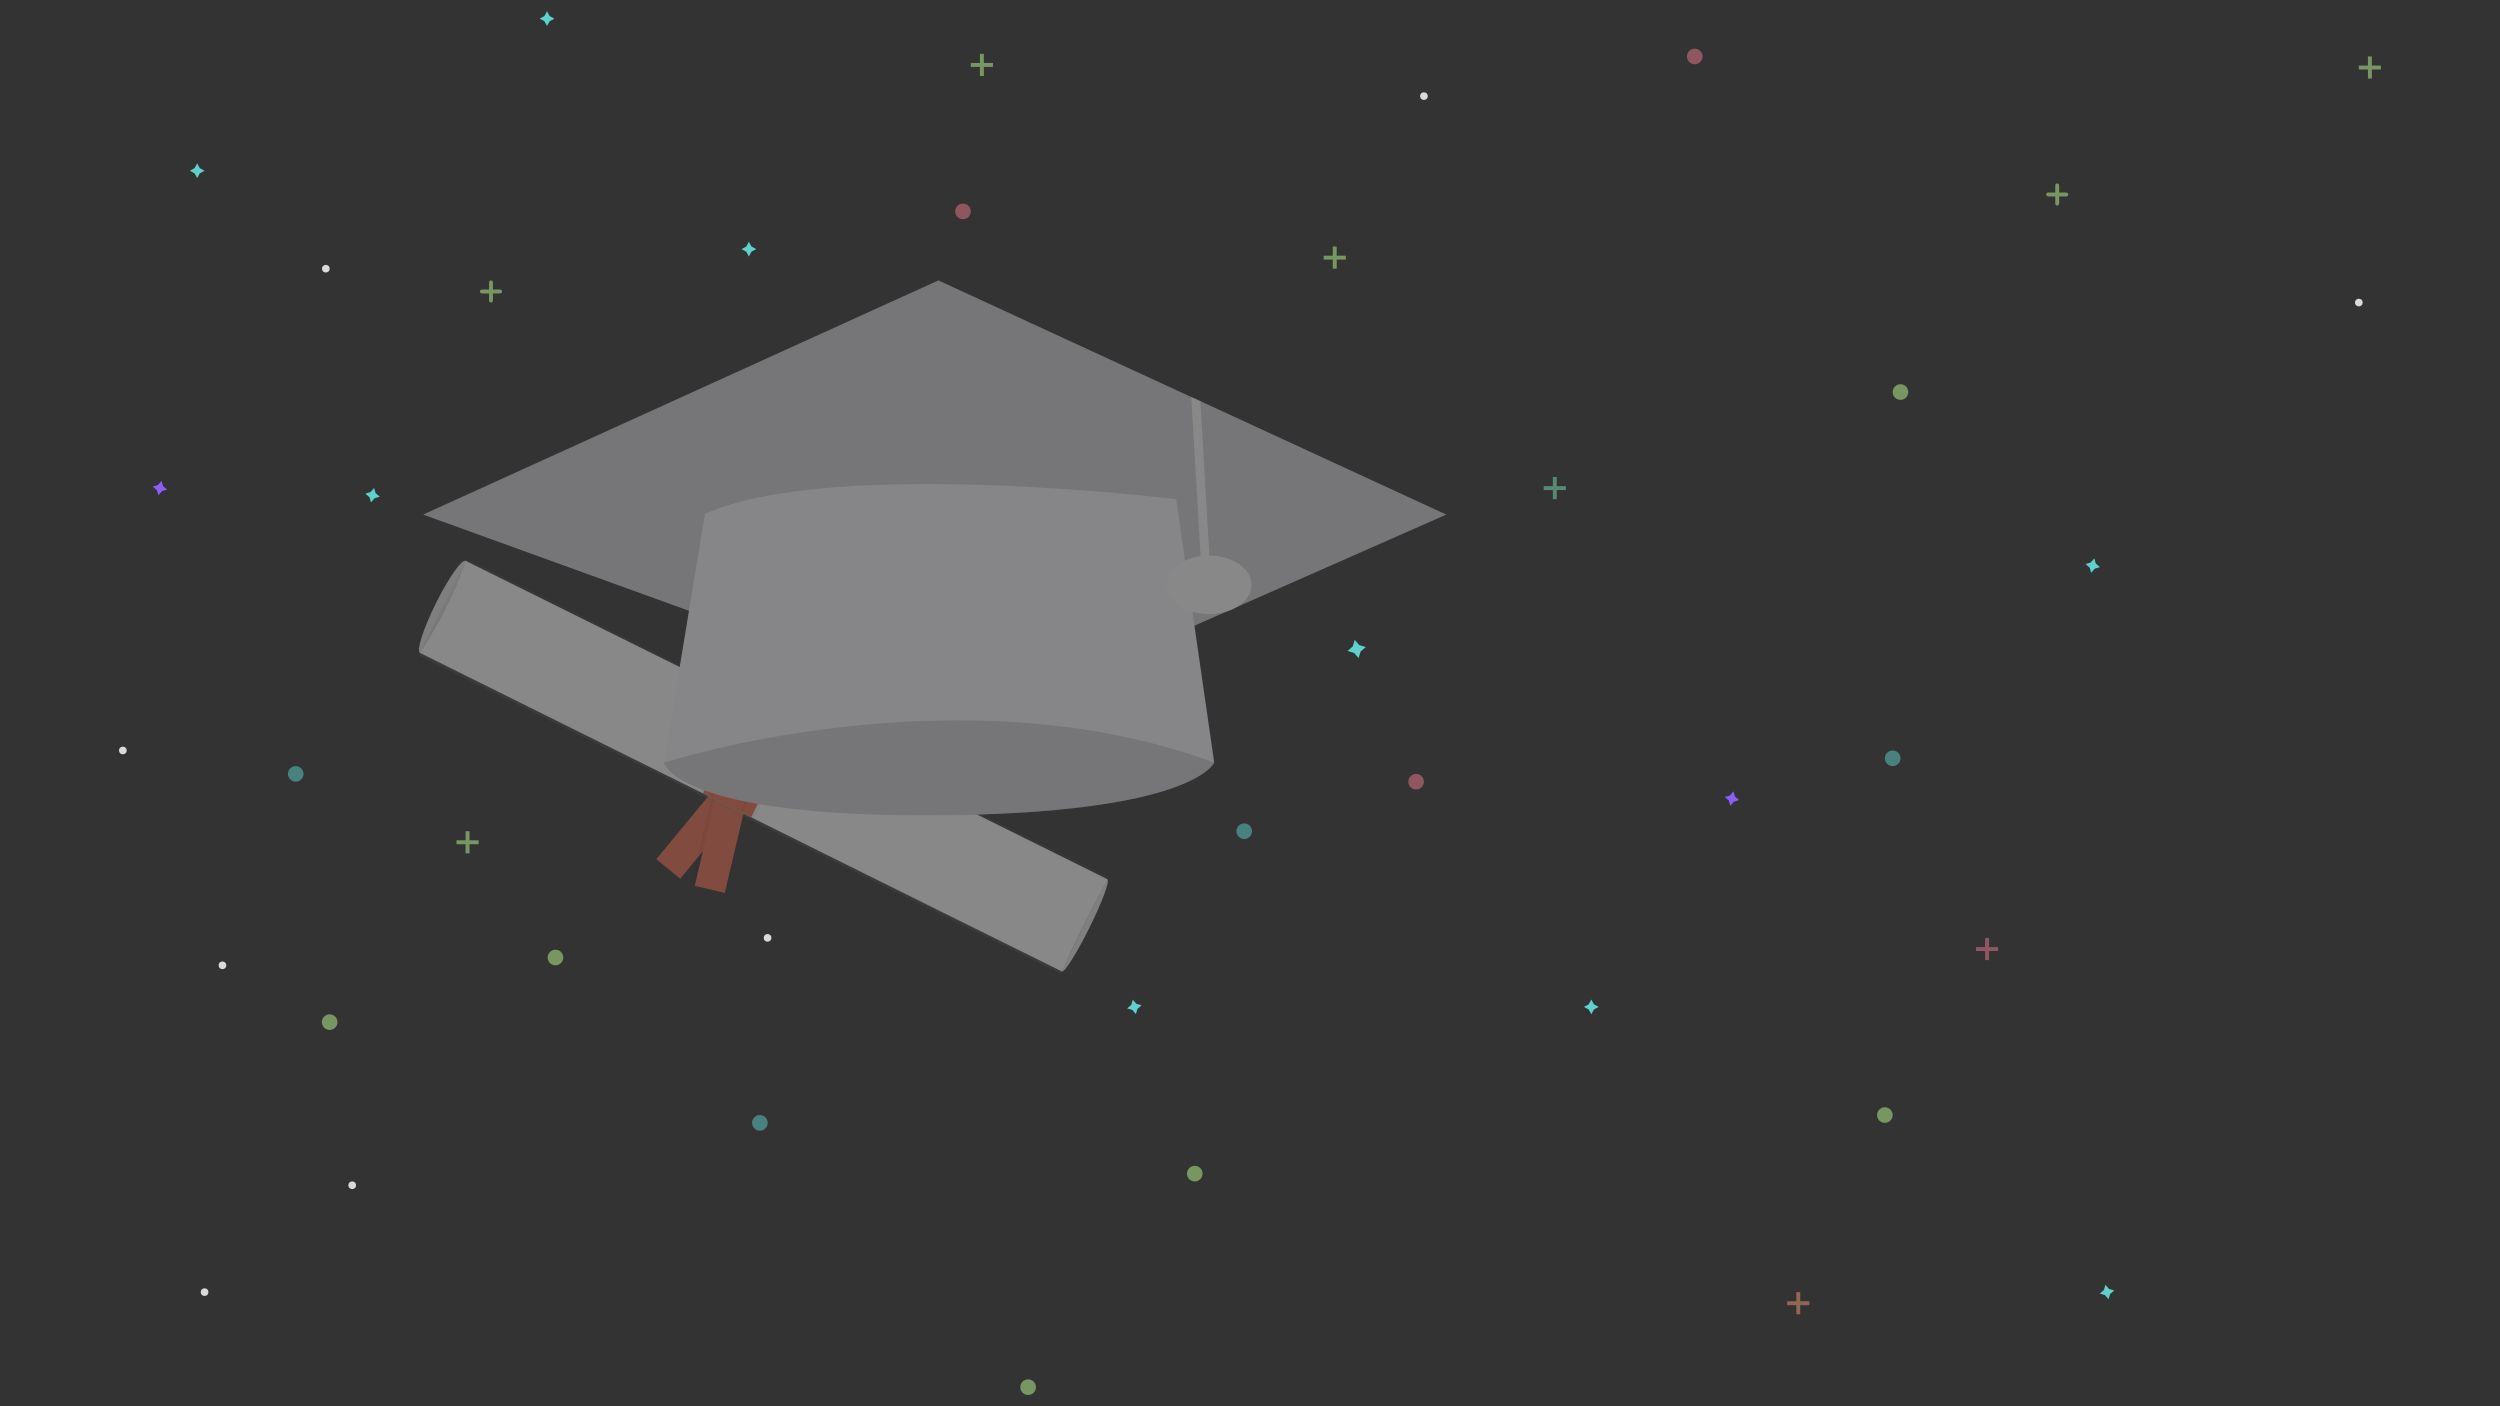 <svg xmlns="http://www.w3.org/2000/svg" viewBox="0 0 1920 1080"><rect x="0" y="0" width="1920" height="1080" fill="#333333" stroke="none"/><defs><linearGradient id="a" x1="1835.2" y1="5414.04" x2="1835.2" y2="5331.2" gradientTransform="rotate(26.39 11413.917 317.671)" gradientUnits="userSpaceOnUse"><stop offset="0" stop-color="gray" stop-opacity=".25"/><stop offset=".54" stop-color="gray" stop-opacity=".12"/><stop offset="1" stop-color="gray" stop-opacity=".1"/></linearGradient></defs><g data-name="Layer 6"><path data-name="Path 407" d="M1608.4 428.81l1.2 4 3.17 2.73-4 1.2-2.72 3.17-1.2-4-3.18-2.72 4-1.2z" fill="#5ed0cd"/><g data-name="undraw Graduation ktn0"><circle data-name="Ellipse 65" cx="589.49" cy="720.28" r="2.93" fill="#dadada"/><circle data-name="Ellipse 65" cx="170.84" cy="741.36" r="2.93" fill="#dadada"/><circle data-name="Ellipse 65" cx="1093.58" cy="73.82" r="2.93" fill="#dadada"/><circle data-name="Ellipse 65" cx="1811.58" cy="232.36" r="2.93" fill="#dadada"/><circle data-name="Ellipse 72" cx="270.49" cy="910.28" r="2.93" fill="#dadada"/><circle data-name="Ellipse 72" cx="250.25" cy="206.36" r="2.93" fill="#dadada"/><circle data-name="Ellipse 72" cx="157.12" cy="992.36" r="2.93" fill="#dadada"/><circle data-name="Ellipse 72" cx="94.35" cy="576.36" r="2.93" fill="#dadada"/><g data-name="Group 17" opacity=".5" fill="#befa90"><path data-name="Rectangle 68" d="M357.58 638.36h3v17h-3z"/><path data-name="Rectangle 69" d="M350.58 645.36h17v3h-17z"/></g><g data-name="Group 22" opacity=".5" fill="#befa90"><path data-name="Rectangle 68-2" d="M1818.58 43.36h3v17h-3z"/><path data-name="Rectangle 69-2" d="M1811.58 50.36h17v3h-17z"/></g><g data-name="Group 18" opacity=".5" fill="#79e1b3"><path data-name="Rectangle 70" d="M1192.58 366.36h3v17h-3z"/><path data-name="Rectangle 71" d="M1185.58 373.36h17v3h-17z"/></g><g data-name="Group 19" opacity=".5" fill="#befa90"><rect data-name="Rectangle 72" x="375.58" y="215.36" width="3" height="17" rx="1.5"/><rect data-name="Rectangle 73" x="368.58" y="222.36" width="17" height="3" rx="1.5"/></g><g data-name="Group 19" opacity=".5" fill="#befa90"><rect data-name="Rectangle 72" x="1578.44" y="140.86" width="3" height="17" rx="1.5"/><rect data-name="Rectangle 73" x="1571.44" y="147.86" width="17" height="3" rx="1.5"/></g><g data-name="Group 20" opacity=".5" fill="#befa90"><path data-name="Rectangle 74" d="M1023.58 189.36h3v17h-3z"/><path data-name="Rectangle 75" d="M1016.58 196.36h17v3h-17z"/></g><g data-name="Group 24" opacity=".5" fill="#f09978"><path data-name="Rectangle 74-2" d="M1379.58 992.36h3v17h-3z"/><path data-name="Rectangle 75-2" d="M1372.58 999.36h17v3h-17z"/></g><g data-name="Group 23" opacity=".5" fill="#befa90"><path data-name="Rectangle 74-3" d="M752.58 41.36h3v17h-3z"/><path data-name="Rectangle 75-3" d="M745.58 48.36h17v3h-17z"/></g><g data-name="Group 21" opacity=".5" fill="#ed7891"><path data-name="Rectangle 74-4" d="M1524.58 720.36h3v17h-3z"/><path data-name="Rectangle 75-4" d="M1517.58 727.36h17v3h-17z"/></g><circle data-name="Ellipse 66" cx="1087.58" cy="600.36" r="6" fill="#ed7891" opacity=".5" style="isolation:isolate"/><circle data-name="Ellipse 67" cx="955.58" cy="638.36" r="6" fill="#5ed0cd" opacity=".5" style="isolation:isolate"/><circle data-name="Ellipse 75" cx="1453.58" cy="582.36" r="6" fill="#5ed0cd" opacity=".5" style="isolation:isolate"/><circle data-name="Ellipse 74" cx="583.58" cy="862.36" r="6" fill="#5ed0cd" opacity=".5" style="isolation:isolate"/><circle data-name="Ellipse 74" cx="227.13" cy="594.36" r="6" fill="#5ed0cd" opacity=".5" style="isolation:isolate"/><circle data-name="Ellipse 68" cx="426.58" cy="735.36" r="6" fill="#befa90" opacity=".5" style="isolation:isolate"/><circle data-name="Ellipse 68" cx="1459.58" cy="301.09" r="6" fill="#befa90" opacity=".5" style="isolation:isolate"/><circle data-name="Ellipse 73" cx="917.58" cy="901.36" r="6" fill="#befa90" opacity=".5" style="isolation:isolate"/><circle data-name="Ellipse 73" cx="1447.58" cy="856.36" r="6" fill="#befa90" opacity=".5" style="isolation:isolate"/><circle data-name="Ellipse 71" cx="789.58" cy="1065.36" r="6" fill="#befa90" opacity=".5" style="isolation:isolate"/><circle data-name="Ellipse 71" cx="253.18" cy="785" r="6" fill="#befa90" opacity=".5" style="isolation:isolate"/><circle data-name="Ellipse 69" cx="739.58" cy="162.36" r="6" fill="#ed7891" opacity=".5" style="isolation:isolate"/><circle data-name="Ellipse 70" cx="1301.58" cy="43.36" r="6" fill="#ed7891" opacity=".5" style="isolation:isolate"/><path data-name="Path 406" d="M575.13 185.64l2 3.67 3.67 2-3.67 2-2 3.67-2-3.67-3.67-2 3.67-2zM151.44 125.46l2 3.67 3.67 2-3.67 2-2 3.67-2-3.67-3.67-2 3.67-2z" fill="#5ed0cd"/><path data-name="Path 412" d="M1222.13 767.64l2 3.67 3.67 2-3.67 2-2 3.67-2-3.67-3.67-2 3.67-2z" fill="#5ed0cd"/><path data-name="Path 411" d="M420.13 8.64l2 3.67 3.67 2-3.67 2-2 3.67-2-3.67-3.67-2 3.67-2z" fill="#5ed0cd"/><path data-name="Path 407" d="M287.27 374.74l1.21 4 3.17 2.73-4 1.2-2.73 3.17-1.2-4-3.17-2.72 4-1.2z" fill="#5ed0cd"/><path data-name="Path 413" d="M1331.27 607.74l1.21 4 3.17 2.73-4 1.2-2.73 3.17-1.2-4-3.17-2.72 4-1.2zM124 369.3l1.2 4 3.17 2.73-4 1.2-2.73 3.17-1.2-4-3.17-2.72 4-1.2z" fill="#8a5ef5"/><path data-name="Path 408" d="M1617 986.72l2.73 3.18 4 1.2-3.17 2.72-1.2 4-2.73-3.17-4-1.2 3.17-2.73z" fill="#5ed0cd"/><path data-name="Path 409" d="M1040.42 491.41l3.45 4 5.06 1.52-4 3.44-1.52 5.07-3.44-4-5.07-1.51 4-3.45z" fill="#5ed0cd"/><path data-name="Path 410" d="M870 767.72l2.73 3.18 4 1.2-3.17 2.72-1.2 4-2.73-3.17-4-1.2 3.17-2.73z" fill="#5ed0cd"/></g><g opacity=".44"><ellipse cx="340.07" cy="466.07" rx="39.45" ry="5.96" transform="rotate(-63.61 340.057 466.068)" fill="#dfdfdf"/><ellipse cx="832.97" cy="710.89" rx="39.45" ry="4.05" transform="rotate(-63.61 832.96 710.889)" fill="#dfdfdf"/><path fill="#e3684e" d="M504.073 659.794l50.24-60.838 18.289 15.104-50.24 60.837z"/><path opacity=".05" style="isolation:isolate" d="M530.58 679.648l18.06-76.816 25.933 6.097-18.06 76.816z"/><path fill="#e3684e" d="M533.557 680.333l18.06-76.815 23.09 5.428-18.06 76.816z"/><path fill="url(#a)" d="M321.65 503.21l36.75-74.19L851.38 673.6l-36.87 74.18-492.86-244.57z"/><path d="M815.41 746c-9.67-4.61-499.95-248.07-492.86-244.58 27.2-41.59 35.06-70.7 35.06-70.7l493 244.58c-.13-.01-17.44 30.45-35.2 70.7z" fill="#f4f4f4"/><path opacity=".05" style="isolation:isolate" d="M538.022 608.386l35.07-70.677 40.678 20.183-35.07 70.678z"/><path fill="#e3684e" d="M539.832 609.284l35.07-70.677 37.05 18.383-35.07 70.678z"/><path opacity=".05" style="isolation:isolate" d="M545.072 611.899l35.07-70.678 24.768 12.29-35.07 70.677z"/><path fill="#e3684e" d="M546.887 612.798l35.069-70.678 21.248 10.544-35.07 70.677z"/><path d="M536.89 545.24l-27 40.47s9 41.58 207.94 40.46 214.68-40.46 214.68-40.46l-37.09-54-113.5-77.51z" fill="#eeecf3"/><path d="M536.89 545.24l-27 40.47s9 41.58 207.94 40.46 214.68-40.46 214.68-40.46l-37.09-54-113.5-77.51z" opacity=".15" style="isolation:isolate"/><path fill="#eeecf3" d="M1110.68 395.19L756.63 551.43 325.02 395.19l395.64-179.83 194.22 89.58 6.97 3.14 188.83 87.11z"/><path opacity=".15" style="isolation:isolate" d="M1110.68 395.19L756.63 551.43 325.02 395.19l395.64-179.83 194.22 89.58 6.97 3.14 188.83 87.11z"/><path fill="#f4f4f4" d="M929.16 432.62l-6.75.45-7.53-128.13 6.97 3.14 7.31 124.54z"/><path d="M541.38 394.63l-31.47 191.08s225.92-73.06 422.62 0L903.3 383.39s-264.13-32.59-361.92 11.24z" fill="#eeecf3"/><ellipse cx="928.59" cy="449.14" rx="32.6" ry="22.48" fill="#f4f4f4"/></g></g></svg>